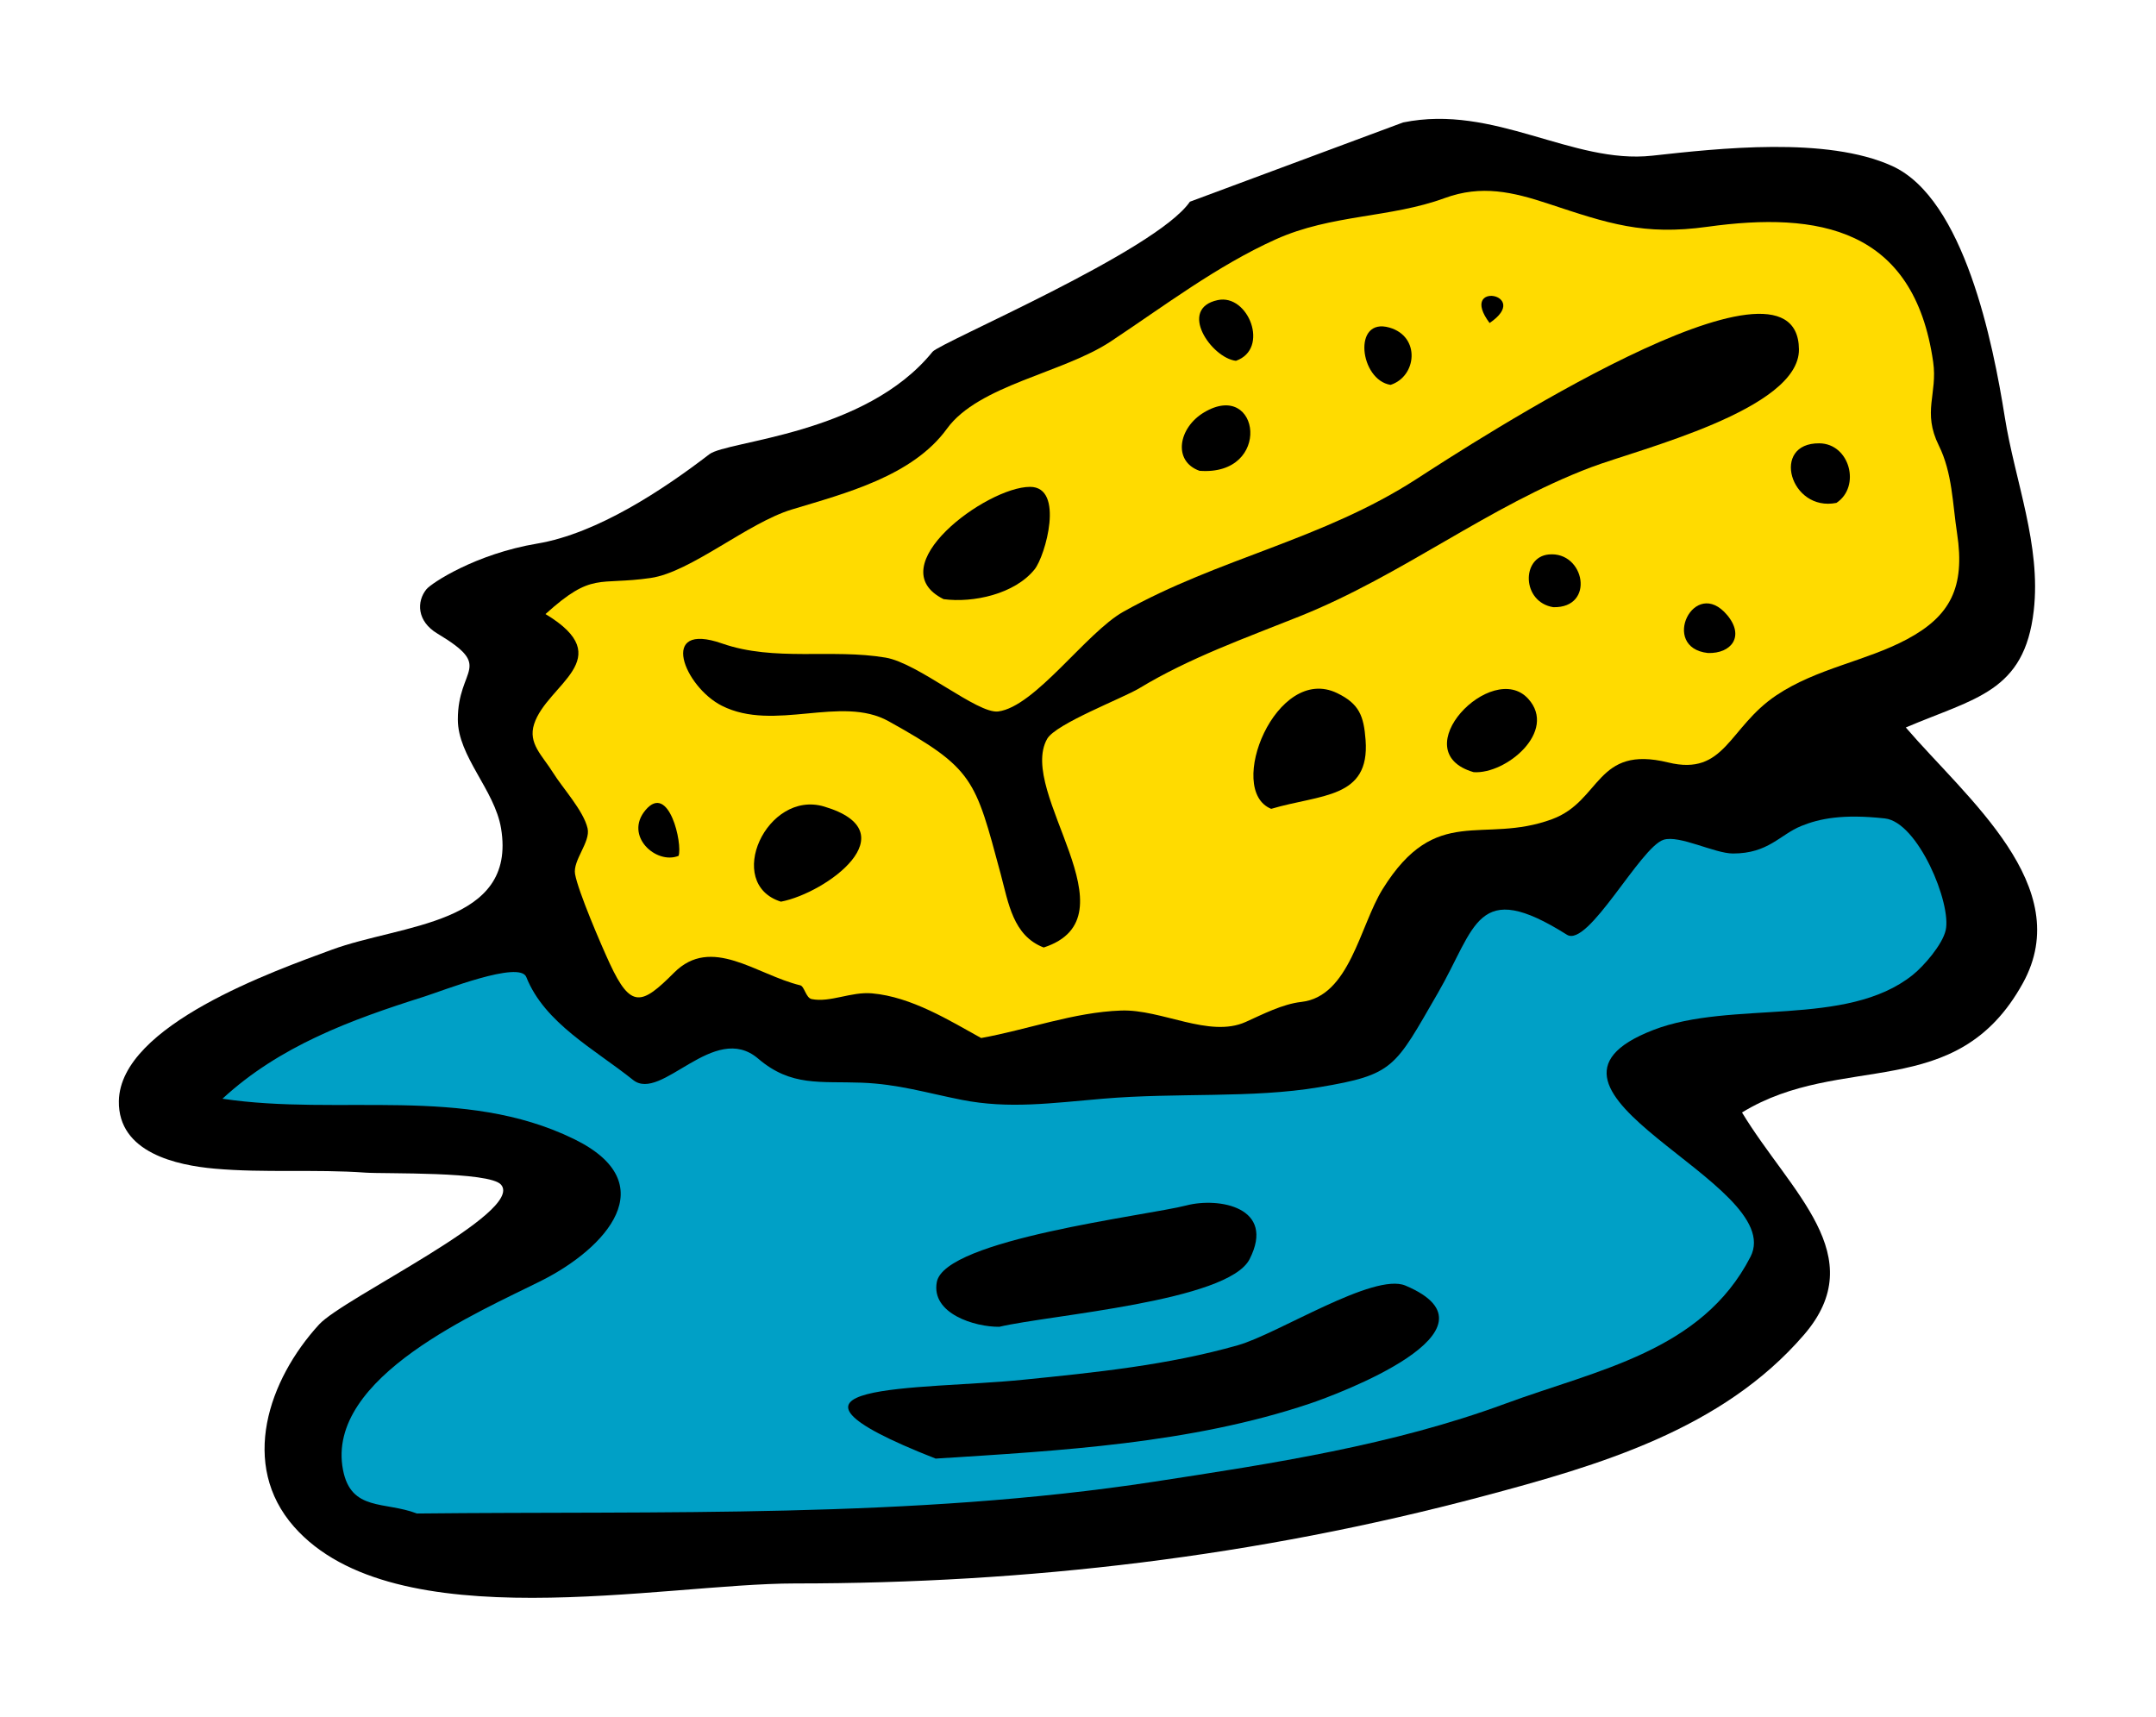 <?xml version="1.0" encoding="UTF-8" standalone="no"?>
<!-- Generator: Adobe Illustrator 12.0.0, SVG Export Plug-In . SVG Version: 6.00 Build 51448)  -->

<svg
   xmlns:dc="http://purl.org/dc/elements/1.1/"
   xmlns:cc="http://creativecommons.org/ns#"
   xmlns:rdf="http://www.w3.org/1999/02/22-rdf-syntax-ns#"
   xmlns:svg="http://www.w3.org/2000/svg"
   xmlns="http://www.w3.org/2000/svg"
   xmlns:sodipodi="http://sodipodi.sourceforge.net/DTD/sodipodi-0.dtd"
   xmlns:inkscape="http://www.inkscape.org/namespaces/inkscape"
   id="Layer_1"
   sodipodi:docname="sponge.svg"
   xml:space="preserve"
   viewBox="0 0 181.392 144.434"
   sodipodi:version="0.32"
   version="1.0"
   inkscape:version="0.92.4 (5da689c313, 2019-01-14)"
   width="181.392"
   height="144.434"><defs
   id="defs24" />
<sodipodi:namedview
   id="base"
   bordercolor="#666666"
   inkscape:pageshadow="2"
   inkscape:window-width="1920"
   fit-margin-left="10"
   fit-margin-right="10"
   pagecolor="#ffffff"
   inkscape:window-maximized="1"
   inkscape:zoom="2.867766"
   inkscape:window-x="0"
   showgrid="false"
   borderopacity="1.0"
   inkscape:current-layer="Layer_1"
   inkscape:cx="60.998495"
   inkscape:cy="77.572679"
   fit-margin-top="10"
   inkscape:window-y="24"
   fit-margin-bottom="10"
   inkscape:window-height="1027"
   inkscape:pageopacity="0.0" />
<path
   id="path3"
   sodipodi:nodetypes="ccccccccccsccccscccccsssss"
   style="fill-rule:evenodd"
   inkscape:connector-curvature="0"
   d="m 118.045,10.303 c 7.672,-1.573 14.23,3.536 20.957,2.796 5.608,-0.617 14.686,-1.637 20.192,0.867 6.064,2.758 8.485,14.889 9.474,21.114 0.854,5.383 3.069,10.775 2.439,16.292 -0.782,6.861 -4.954,7.353 -10.765,9.835 5.148,5.991 14.333,13.363 9.856,21.498 -5.612,10.199 -15.243,5.741 -23.637,10.894 4.092,6.745 10.933,12.068 5.215,18.703 -6.877,7.981 -17.245,10.989 -27.067,13.602 -19.014,5.057 -38.194,7.32 -57.83,7.32 -11.16,0 -33.688,4.817 -42.14,-4.771 -4.598,-5.218 -2.164,-12.355 2.106,-17.018 2.06,-2.249 17.312,-9.436 15.311,-11.761 -0.975,-1.133 -9.818,-0.9 -11.413,-1.015 -4.205,-0.302 -8.537,0.038 -12.703,-0.336 -3.13,-0.281 -8.112,-1.323 -8.039,-5.688 0.109,-6.401 13.167,-10.976 17.896,-12.724 5.864,-2.167 15.609,-2.099 14.259,-10.219 -0.539,-3.24 -3.637,-6.049 -3.637,-9.159 -0.001,-4.416 3.106,-4.339 -1.722,-7.23 -1.736,-1.04 -1.752,-2.702 -0.921,-3.726 0.416,-0.512 4.13,-2.973 9.325,-3.844 5.057,-0.848 10.628,-4.556 14.481,-7.517 1.493,-1.147 13.121,-1.624 18.775,-8.62 0.626,-0.774 18.809,-8.478 21.654,-12.626" />
<path
   id="path5"
   style="fill:#00a0c6;fill-rule:evenodd"
   inkscape:connector-curvature="0"
   d="m 35.081,127.34 c 20.536,-0.221 41.66,0.445 62.02,-2.677 9.977,-1.529 20.046,-3.062 29.541,-6.563 7.749,-2.857 16.537,-4.393 20.631,-12.355 3.216,-6.256 -21.387,-13.979 -8.17,-19.088 6.579,-2.543 16.237,-0.167 21.819,-4.627 0.943,-0.754 2.5,-2.555 2.775,-3.76 0.513,-2.242 -2.331,-9.103 -5.112,-9.41 -3.538,-0.391 -5.513,0.011 -7.042,0.636 -1.804,0.736 -2.759,2.314 -5.741,2.314 -1.545,0 -4.509,-1.576 -5.838,-1.157 -1.958,0.617 -6.35,9.113 -8.134,7.99 -7.631,-4.804 -7.627,-0.67 -10.863,4.918 -3.639,6.285 -3.646,6.851 -9.999,7.915 -5.67,0.95 -11.906,0.431 -18.182,0.965 -4.354,0.371 -7.909,0.875 -11.867,0.096 -2.955,-0.582 -5.329,-1.326 -8.421,-1.445 -3.492,-0.135 -5.931,0.354 -8.709,-2.023 -3.718,-3.183 -8.143,3.703 -10.527,1.792 -3.217,-2.577 -7.44,-4.771 -8.983,-8.658 -0.563,-1.416 -7.032,1.156 -8.624,1.659 -6.136,1.938 -12.134,4.145 -16.938,8.58 9.878,1.477 20.272,-1.148 29.566,3.386 7.691,3.752 2.659,9.208 -2.701,11.907 -5.128,2.584 -18.241,8.106 -16.722,15.943 0.68,3.505 3.517,2.619 6.221,3.662" />
<path
   id="path7"
   style="fill-rule:evenodd"
   inkscape:connector-curvature="0"
   d="m 78.718,122.72 c 10.485,-0.664 21.465,-1.263 31.484,-4.628 2.146,-0.721 16.948,-6.177 8.039,-9.93 -2.66,-1.12 -10.73,4.061 -14.067,5.012 -5.912,1.685 -12.009,2.298 -18.104,2.913 -8.693,0.877 -23.843,0.153 -7.352,6.633" />
<path
   id="path9"
   style="fill-rule:evenodd"
   inkscape:connector-curvature="0"
   d="m 84.078,111.63 c 4.229,-1.001 19.233,-2.13 21.053,-5.688 2.234,-4.371 -2.581,-5.232 -5.314,-4.523 -3.333,0.864 -20.339,2.85 -21.001,6.452 -0.488,2.65 3.195,3.783 5.262,3.759" />
<path
   id="path11"
   style="fill:#ffdb00;fill-rule:evenodd"
   inkscape:connector-curvature="0"
   d="m 82.546,87.335 c 3.907,-0.705 7.776,-2.17 11.771,-2.313 3.415,-0.123 7.42,2.334 10.479,0.964 1.45,-0.649 3.095,-1.508 4.688,-1.688 4.066,-0.456 4.921,-6.405 6.844,-9.496 4.517,-7.257 8.39,-3.713 14.257,-5.881 4.159,-1.537 3.659,-6.264 9.762,-4.771 4.808,1.175 5.072,-2.943 9.091,-5.641 3.418,-2.294 7.541,-2.871 11.005,-4.724 3.627,-1.939 4.911,-4.356 4.211,-8.919 -0.38,-2.479 -0.393,-5.077 -1.531,-7.375 -1.414,-2.855 -0.093,-4.347 -0.479,-7.037 -1.617,-11.281 -9.652,-12.672 -18.997,-11.373 -5.375,0.747 -8.364,-0.281 -13.349,-1.931 -3.019,-0.999 -5.655,-1.62 -8.756,-0.482 -4.576,1.68 -9.515,1.356 -14.211,3.471 -4.933,2.221 -9.388,5.61 -13.881,8.589 -4.021,2.666 -11.112,3.663 -13.781,7.343 -2.896,3.992 -8.561,5.437 -13.029,6.789 -3.747,1.133 -8.506,5.274 -11.893,5.768 -4.456,0.648 -4.884,-0.551 -8.853,3.037 6.248,3.764 0.128,5.893 -0.957,9.256 -0.529,1.639 0.69,2.635 1.597,4.096 0.79,1.271 2.561,3.195 2.901,4.677 0.265,1.152 -1.262,2.687 -1.052,3.855 0.262,1.459 2.197,5.966 2.919,7.521 1.778,3.831 2.695,3.49 5.406,0.771 3.155,-3.166 6.927,0.171 10.623,1.061 0.346,0.083 0.473,1.061 0.957,1.157 1.555,0.312 3.313,-0.637 5.072,-0.482 3.326,0.29 6.547,2.301 9.186,3.758" />
<path
   id="path13"
   style="fill-rule:evenodd"
   inkscape:connector-curvature="0"
   d="m 87.81,79.718 c 7.88,-2.566 -2.245,-13.036 0.287,-17.547 0.716,-1.274 6.359,-3.42 7.772,-4.274 4.23,-2.556 8.907,-4.213 13.472,-6.041 8.703,-3.484 15.877,-9.274 24.527,-12.544 4.044,-1.528 17.528,-4.837 17.484,-9.919 -0.087,-9.971 -27.615,7.959 -32.154,10.895 -7.964,5.151 -16.632,6.659 -24.69,11.183 -3.111,1.746 -7.426,7.995 -10.526,8.388 -1.744,0.221 -6.723,-4.067 -9.474,-4.531 -4.54,-0.766 -9.327,0.356 -13.755,-1.188 -5.421,-1.893 -3.171,3.646 -0.024,5.237 4.418,2.234 10.027,-0.922 14.028,1.302 7.183,3.992 7.279,4.851 9.426,12.824 0.666,2.478 1.039,5.22 3.627,6.215" />
<path
   id="path15"
   style="fill-rule:evenodd"
   inkscape:connector-curvature="0"
   d="m 65.704,75.863 c 3.822,-0.734 10.837,-5.86 3.637,-8.004 -4.829,-1.438 -8.452,6.488 -3.637,8.004" />
<path
   id="path17"
   style="fill-rule:evenodd"
   inkscape:connector-curvature="0"
   d="m 57.091,72.006 c 0.348,-0.991 -0.806,-6.184 -2.775,-3.857 -1.84,2.174 0.896,4.624 2.775,3.857" />
<path
   id="path19"
   style="fill-rule:evenodd"
   inkscape:connector-curvature="0"
   d="m 106.949,68.052 c 4.175,-1.239 8.313,-0.837 7.943,-5.784 -0.151,-2.032 -0.53,-3.05 -2.392,-3.952 -5.117,-2.481 -9.431,8.161 -5.551,9.736" />
<path
   id="path21"
   style="fill-rule:evenodd"
   inkscape:connector-curvature="0"
   d="m 123.985,64.967 c 2.723,0.187 7.065,-3.434 4.593,-6.17 -3.032,-3.353 -10.581,4.434 -4.593,6.17" />
<path
   id="path23"
   style="fill-rule:evenodd"
   inkscape:connector-curvature="0"
   d="m 143.695,54.942 c 1.975,0.06 3.106,-1.407 1.627,-3.182 -2.777,-3.331 -5.712,2.733 -1.627,3.182" />
<path
   id="path25"
   style="fill-rule:evenodd"
   inkscape:connector-curvature="0"
   d="m 130.685,51.086 c 3.555,0.081 2.651,-4.725 -0.384,-4.436 -2.319,0.221 -2.275,4.008 0.384,4.436" />
<path
   id="path27"
   style="fill-rule:evenodd"
   inkscape:connector-curvature="0"
   d="m 79.388,50.41 c 2.485,0.334 5.986,-0.426 7.656,-2.506 0.909,-1.132 2.543,-6.942 -0.383,-6.942 -3.671,0 -12.738,6.733 -7.273,9.448" />
<path
   id="path31"
   style="fill-rule:evenodd"
   inkscape:connector-curvature="0"
   d="m 154.505,42.311 c 2.07,-1.367 1.133,-4.985 -1.436,-5.012 -4.115,-0.042 -2.462,5.791 1.436,5.012" />
<path
   id="path33"
   style="fill-rule:evenodd"
   inkscape:connector-curvature="0"
   d="m 100.92,39.612 c 6.157,0.463 5.107,-7.73 0.383,-4.916 -2.164,1.289 -2.656,4.106 -0.383,4.916" />
<path
   id="path35"
   style="fill-rule:evenodd"
   inkscape:connector-curvature="0"
   d="m 116.995,32.381 c 2.206,-0.709 2.539,-4.063 -0.097,-4.82 -3.127,-0.897 -2.508,4.417 0.097,4.82" />
<path
   id="path37"
   style="fill-rule:evenodd"
   inkscape:connector-curvature="0"
   d="m 103.983,30.357 c 2.867,-1.003 1.046,-5.661 -1.531,-5.109 -3.383,0.724 -0.527,4.87 1.531,5.109" />
<path
   id="path39"
   style="fill-rule:evenodd"
   inkscape:connector-curvature="0"
   d="m 125.325,27.176 c 3.624,-2.451 -2.695,-3.586 0,0" />
</svg>
